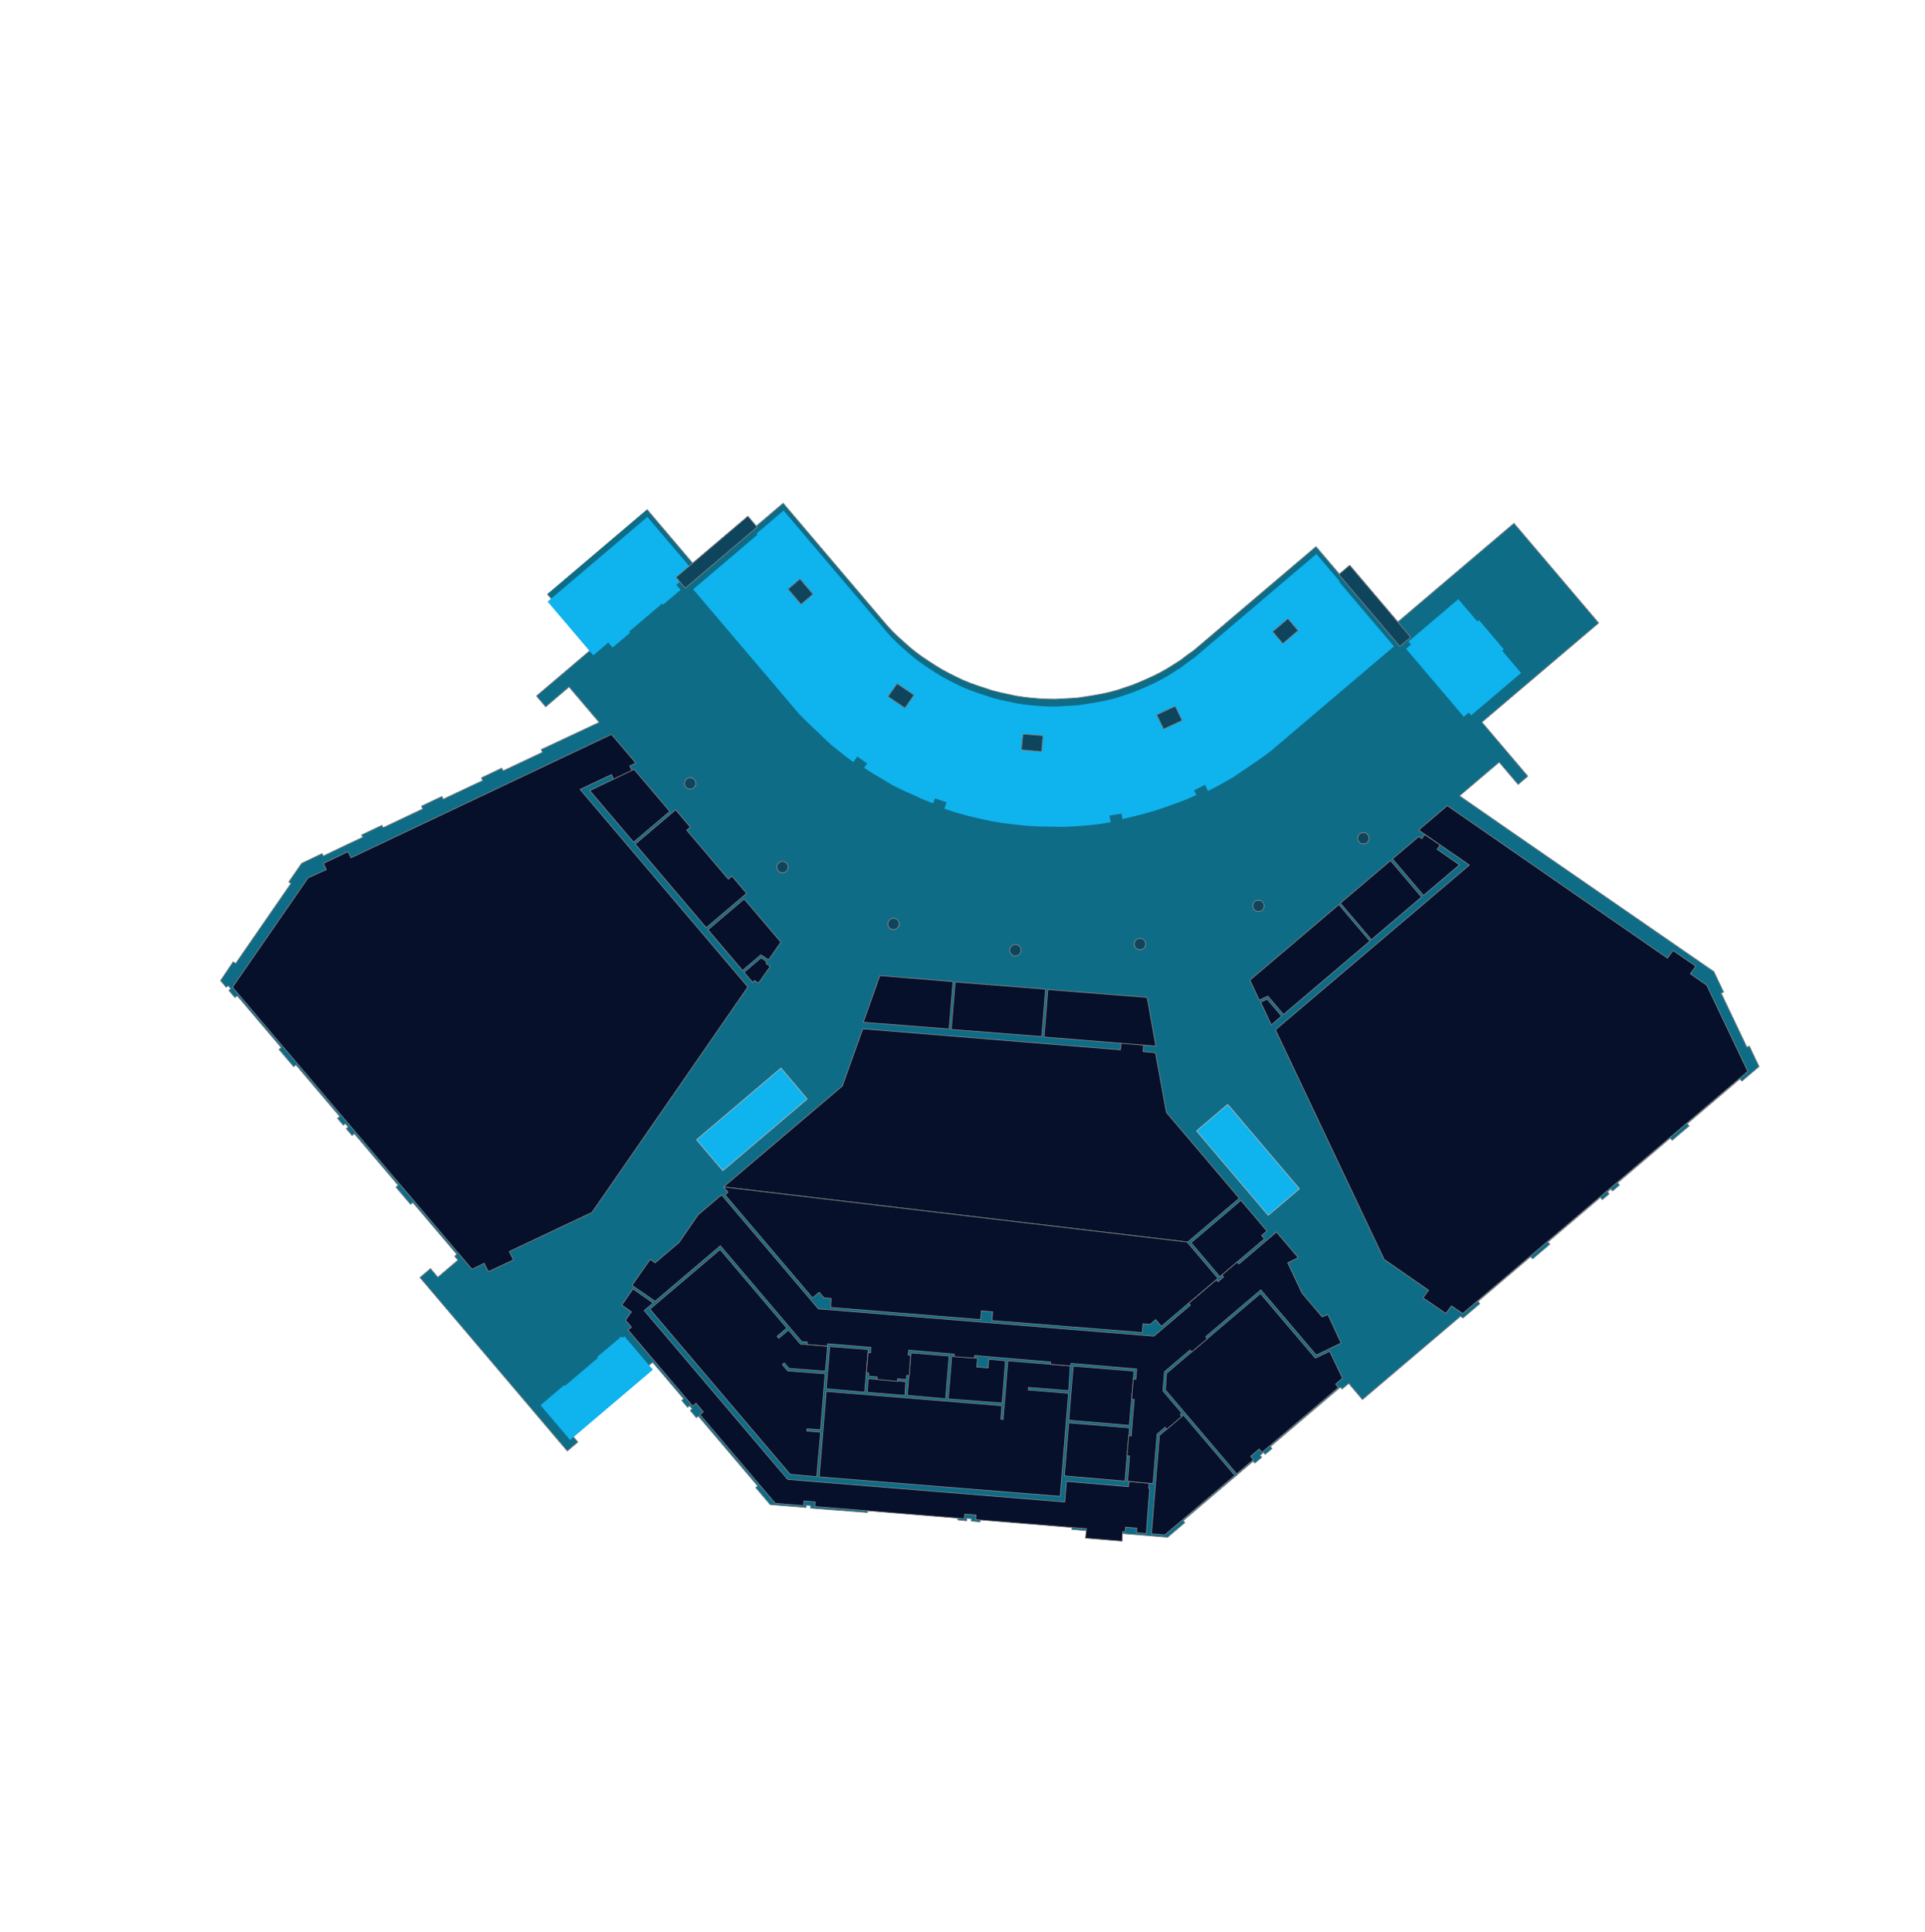 <svg version="1.1" viewBox="0 0 1685 1691" xml:space="preserve" xmlns="http://www.w3.org/2000/svg"><defs><clipPath id="clipPath18"><path d="m14.16 802.1v-785.4h1162v785.4z" style="clip-rule:evenodd"/></clipPath><clipPath id="clipPath30"><path d="m14.16 802.1v-785.4h1162v785.4z" style="clip-rule:evenodd"/></clipPath><clipPath id="clipPath170"><path d="m14.16 802.1v-785.4h1162v785.4z" style="clip-rule:evenodd"/></clipPath><clipPath id="clipPath186"><path d="m14.16 802.1v-785.4h1162v785.4z" style="clip-rule:evenodd"/></clipPath><filter id="filter2380" style="color-interpolation-filters:sRGB"><feFlood flood-color="rgb(0,0,0)" flood-opacity=".498" result="flood"/><feComposite in="flood" in2="SourceGraphic" operator="in" result="composite1"/><feGaussianBlur in="composite1" result="blur" stdDeviation="4"/><feOffset dx="-3" dy="-3.9" result="offset"/><feComposite in="SourceGraphic" in2="offset" result="composite2"/></filter><filter id="filter2404" style="color-interpolation-filters:sRGB"><feFlood flood-color="rgb(0,0,0)" flood-opacity=".498" result="flood"/><feComposite in="flood" in2="SourceGraphic" operator="in" result="composite1"/><feGaussianBlur in="composite1" result="blur" stdDeviation="4"/><feOffset dx="-3" dy="-3.9" result="offset"/><feComposite in="SourceGraphic" in2="offset" result="composite2"/></filter></defs><g transform="matrix(1.016 -.863 -.863 -1.016 623.8 1800)"><g clip-path="url(#clipPath18)"><path d="m211 747.6 14.4 4.08 0.48-1.92 61.69 16.56-0.48 1.68 14.4 3.84 14.4-3.84-0.48-1.68 17.28-4.561 10.56-2.88 0.24 1.68 14.4-3.84-0.48-1.68 27.84-7.441 0.48 1.92 14.4-3.84-0.48-1.92 27.6-7.441 0.48 1.92 14.4-3.84-0.48-1.92 27.6-7.441 0.48 1.92 40.56-11.04v30.48h-20.16v9.361h48.72v54.73h85.93v-54.73h47.52v-8.401h23.28v-105.4l0.24-5.281 0.48-5.041 0.72-5.281 0.72-5.041 0.96-5.041 1.2-5.041 1.44-5.041 1.44-4.801 1.68-5.041 1.92-4.801 1.92-4.561 2.16-4.801 2.4-4.561 2.64-4.561 5.281-8.641 3.12-4.32 6.241-8.161 3.36-3.84 3.6-3.84 3.6-3.6 3.84-3.6 3.84-3.36 8.161-6.241 4.32-3.12 8.641-5.281 4.56-2.64 4.56-2.4 4.56-2.16 9.601-3.84 5.041-1.68 4.8-1.44 5.04-1.44 5.041-1.2 5.041-0.96 5.04-0.72 5.281-0.72 5.04-0.24 5.281-0.48h105.4v-23.76h8.881v-48.73h100.1v-85.93h-100.6v-46.57h-8.401v19.2h-34.08l10.8-40.56 41.76-155.5-3.84-14.4-1.68 0.48-10.08-37.92 1.68-0.48-3.84-14.4h-14.88v1.92h-45.36v-1.92h-14.64v1.92h-45.36v-1.92h-6.001v1.68h-2.88v-1.68h-6.001v1.92h-45.12v-1.92h-14.88v1.92h-45.36v-1.92h-14.64l-0.48 1.92h-84.49v13.92h-5.761v1.68h-60.25v-1.68h-6.001v1.68h-2.88v-1.68h-6.001v1.68h-60.25v-1.68h-14.88l-44.64 44.65 1.2 1.2-2.4 2.4-10.08 10.32-30 30-1.44-1.2-4.08 4.321 1.2 0.96-2.16 2.16-1.2-1.2-4.08 4.32 1.2 1.2-42 42-1.2-1.2-26.64 26.4 1.2 1.2-2.16 2.16-0.96-1.2-16.8 16.8v14.64h1.68v60.25h-1.68v6.241h1.68v2.64h-1.68v6.001h1.68v31.44h-71.29v-8.161h-9.121v149.5h9.121v-7.441h17.28v3.36h1.92v44.65h-1.92v14.88h1.92v44.41h-1.92v6.001h1.68v2.88h-1.68v6.001h1.92v44.41h-1.92v14.88h1.92v44.65h-1.92v6.241h1.68v2.64h-1.68z" style="fill-rule:evenodd;fill:#0f6c87"/><path d="m211 747.6 14.4 4.08 0.48-1.92 61.69 16.56-0.48 1.68 14.4 3.84 14.4-3.84-0.48-1.68 17.28-4.561 10.56-2.88 0.24 1.68 14.4-3.84-0.48-1.68 27.84-7.441 0.48 1.92 14.4-3.84-0.48-1.92 27.6-7.441 0.48 1.92 14.4-3.84-0.48-1.92 27.6-7.441 0.48 1.92 40.56-11.04v30.48h-20.16v9.361h48.72v54.73h85.93v-54.73h47.52v-8.401h23.28v-105.4l0.24-5.281 0.48-5.041 0.72-5.281 0.72-5.041 0.96-5.041 1.2-5.041 1.44-5.041 1.44-4.801 1.68-5.041 1.92-4.801 1.92-4.561 2.16-4.801 2.4-4.561 2.64-4.561 5.281-8.641 3.12-4.32 6.241-8.161 3.36-3.84 3.6-3.84 3.6-3.6 3.84-3.6 3.84-3.36 8.161-6.241 4.32-3.12 8.641-5.281 4.56-2.64 4.56-2.4 4.56-2.16 9.601-3.84 5.041-1.68 4.8-1.44 5.04-1.44 5.041-1.2 5.041-0.96 5.04-0.72 5.281-0.72 5.04-0.24 5.281-0.48h105.4v-23.76h8.881v-48.73h100.1v-85.93h-100.6v-46.57h-8.401v19.2h-34.08l10.8-40.56 41.76-155.5-3.84-14.4-1.68 0.48-10.08-37.92 1.68-0.48-3.84-14.4h-14.88v1.92h-45.36v-1.92h-14.64v1.92h-45.36v-1.92h-6.001v1.68h-2.88v-1.68h-6.001v1.92h-45.12v-1.92h-14.88v1.92h-45.36v-1.92h-14.64l-0.48 1.92h-84.49v13.92h-5.761v1.68h-60.25v-1.68h-6.001v1.68h-2.88v-1.68h-6.001v1.68h-60.25v-1.68h-14.88l-44.64 44.65 1.2 1.2-2.4 2.4-10.08 10.32-30 30-1.44-1.2-4.08 4.321 1.2 0.96-2.16 2.16-1.2-1.2-4.08 4.32 1.2 1.2-42 42-1.2-1.2-26.64 26.4 1.2 1.2-2.16 2.16-0.96-1.2-16.8 16.8v14.64h1.68v60.25h-1.68v6.241h1.68v2.64h-1.68v6.001h1.68v31.44h-71.29v-8.161h-9.121v149.5h9.121v-7.441h17.28v3.36h1.92v44.65h-1.92v14.88h1.92v44.41h-1.92v6.001h1.68v2.88h-1.68v6.001h1.92v44.41h-1.92v14.88h1.92v44.65h-1.92v6.241h1.68v2.64h-1.68v5.761" style="fill:none;stroke-linecap:round;stroke-linejoin:round;stroke-miterlimit:10;stroke-width:.48;stroke:#828282"/></g></g><g transform="matrix(1.016 -.863 -.863 -1.016 623.8 1800)" style="fill:#0fb3ed;filter:url(#filter2380)"><g clip-path="url(#clipPath30)" style="fill:#0fb3ed"><path d="m616.9 746.4h55.45v0.96h23.28v-105.4l0.24-5.281 0.48-5.041 0.72-5.281 0.72-5.041 0.96-5.041 1.2-5.041 1.44-5.041 1.44-4.801 1.68-5.041 1.92-4.801 1.92-4.561 2.16-4.801 2.4-4.561 2.64-4.561 5.281-8.641 3.12-4.32 6.241-8.161 3.36-3.84 3.6-3.84 3.6-3.6 3.84-3.6 3.84-3.36 8.161-6.241 4.32-3.12 8.641-5.281 4.56-2.64 4.56-2.4 4.56-2.16 9.601-3.84 5.041-1.68 4.8-1.44 5.04-1.44 5.041-1.2 5.041-0.96 5.04-0.72 5.281-0.72 5.04-0.24 5.281-0.48h105.4v-23.76h-0.48v-55.45h-106.8l-6.961 0.48-22.56 2.4-6.241 1.2-6.001 1.2-6.001 1.44 1.2 4.32-7.921 1.92-0.72-3.36-7.201 2.16-6.721 2.4-6.961 2.64-6.721 2.64-6.721 3.12-6.481 3.12-6.481 3.36 1.92 3.12-6.961 4.08-2.16-3.84-6.721 4.08-6.721 4.561-6.241 4.561-6.241 4.801-12 10.56-5.761 5.521-5.281 5.521-5.521 6.001-5.041 6.001-4.8 6.241-4.56 6.241-4.56 6.721-4.08 6.721 3.84 2.16-4.08 6.961-3.12-1.68-3.36 6.241-3.12 6.721-3.12 6.481-2.88 6.721-4.8 13.92-2.16 6.961 3.36 0.96-1.92 7.681-4.32-1.2-1.44 6.001-1.2 6.241-1.2 6.001-2.4 22.56-0.48 6.961v6.961z" style="fill-rule:evenodd;fill:#0fb3ed"/><path d="m551.8 751.5v4.32h-12.96v54.73h85.93v-54.73h-14.4v-4.32h-15.12v0.96h-28.32v-0.96z" style="fill-rule:evenodd;fill:#0fb3ed"/><path d="m193.7 403h20.4v-0.72h28.32v0.72h20.88v-1.2h1.68v-28.8h-71.29z" style="fill-rule:evenodd;fill:#0fb3ed"/><path d="m952.7 416.2h42.96v-19.2h1.44v-25.2h-1.44v-19.2h-42.96v2.4h-4.32v58.57h4.32z" style="fill-rule:evenodd;fill:#0fb3ed"/></g></g><g id="Rooms" transform="matrix(1.016 -.863 -.863 -1.016 623.8 1800)" style="fill:#06102a;filter:url(#filter2404)"><path d="m588.3 178.5v29.28h42.96v-26.4h-4.56v-2.88z" style="fill-rule:evenodd;fill:#06102a"/><path d="m588.3 178.5v29.28h42.96v-26.4h-4.56v-2.88h-38.4" style="fill:#06102a;stroke-linecap:round;stroke-linejoin:round;stroke-miterlimit:10;stroke-width:.48;stroke:#828282"/><path d="m511.3 124.8v-52.09h-60.25l-6.241 6.241 45.84 45.85z" style="fill-rule:evenodd;fill:#06102a"/><path d="m511.3 124.8v-52.09h-60.25l-6.241 6.241 45.84 45.85h20.64" style="fill:#06102a;stroke-linecap:round;stroke-linejoin:round;stroke-miterlimit:10;stroke-width:.48;stroke:#828282"/><path d="m512.9 72.68v72.25l7.681 7.921h80.89v-55.69l10.08-2.64-5.041-18.96h-6.001v-2.88h-65.77v2.88h-7.441v-2.88z" style="fill-rule:evenodd;fill:#06102a"/><path d="m512.9 72.68v72.25l7.681 7.921h80.89v-55.69l10.08-2.64-5.041-18.96h-6.001v-2.88h-65.77v2.88h-7.441v-2.88h-14.4" style="fill:#06102a;stroke-linecap:round;stroke-linejoin:round;stroke-miterlimit:10;stroke-width:.48;stroke:#828282"/><path d="m400.4 232.8 19.92 19.92 12-12-4.08-4.08 5.281-5.281 4.08 4.08 7.681-7.921-19.68-19.68z" style="fill-rule:evenodd;fill:#06102a"/><path d="m400.4 232.8 19.92 19.92 12-12-4.08-4.08 5.281-5.281 4.08 4.08 7.681-7.921-19.68-19.68-25.2 24.96" style="fill:#06102a;stroke-linecap:round;stroke-linejoin:round;stroke-miterlimit:10;stroke-width:.48;stroke:#828282"/><path d="m381.4 252 19.92 19.68 17.76-17.76-19.92-19.92z" style="fill-rule:evenodd;fill:#06102a"/><path d="m381.4 252 19.92 19.68 17.76-17.76-19.92-19.92-17.76 18" style="fill:#06102a;stroke-linecap:round;stroke-linejoin:round;stroke-miterlimit:10;stroke-width:.48;stroke:#828282"/><path d="m362.7 270.5 6.241 6.481 17.52-17.52-6.241-6.481z" style="fill-rule:evenodd;fill:#06102a"/><path d="m362.7 270.5 6.241 6.481 17.52-17.52-6.241-6.481-17.52 17.52" style="fill:#06102a;stroke-linecap:round;stroke-linejoin:round;stroke-miterlimit:10;stroke-width:.48;stroke:#828282"/><path d="m451.7 170.9 25.2 25.2 28.32-28.32-25.44-25.2z" style="fill-rule:evenodd;fill:#06102a"/><path d="m451.7 170.9 25.2 25.2 28.32-28.32-25.44-25.2-28.08 28.32" style="fill:#06102a;stroke-linecap:round;stroke-linejoin:round;stroke-miterlimit:10;stroke-width:.48;stroke:#828282"/><path d="m425.8 144.9 24.72 24.72 28.32-28.32-24.96-24.72z" style="fill-rule:evenodd;fill:#06102a"/><path d="m425.8 144.9 24.72 24.72 28.32-28.32-24.96-24.72-28.08 28.32" style="fill:#06102a;stroke-linecap:round;stroke-linejoin:round;stroke-miterlimit:10;stroke-width:.48;stroke:#828282"/><path d="m302.7 248.6 39.84 39.84 81.85-81.85-6.241-6.241 0.96-1.2 27.36 27.36 29.04-29.04-11.28-11.76-18.72 18.72-1.2-1.2 18.72-18.72-48-48.01z" style="fill-rule:evenodd;fill:#06102a"/><path d="m302.7 248.6 39.84 39.84 81.85-81.85-6.241-6.241 0.96-1.2 27.36 27.36 29.04-29.04-11.28-11.76-18.72 18.72-1.2-1.2 18.72-18.72-48-48.01-112.3 112.1" style="fill:#06102a;stroke-linecap:round;stroke-linejoin:round;stroke-miterlimit:10;stroke-width:.48;stroke:#828282"/><path d="m343.7 289.7 19.68 19.68 18-17.76-19.92-19.92z" style="fill-rule:evenodd;fill:#06102a"/><path d="m343.7 289.7 19.68 19.68 18-17.76-19.92-19.92-17.76 18" style="fill:#06102a;stroke-linecap:round;stroke-linejoin:round;stroke-miterlimit:10;stroke-width:.48;stroke:#828282"/><path d="m301.5 249.8-12.24 12.48v142.3h60.49v-67.69h-8.401v-1.68h8.401v-12.24l3.12-2.88 9.601-9.601-11.76-11.52-17.04 16.8v4.801h-1.68v-5.521l17.52-17.28-26.16-26.16-6.241 6.241-1.2-0.96 6.481-6.481z" style="fill-rule:evenodd;fill:#06102a"/><path d="m301.5 249.8-12.24 12.48v142.3h60.49v-67.69h-8.401v-1.68h8.401v-12.24l3.12-2.88 9.601-9.601-11.76-11.52-17.04 16.8v4.801h-1.68v-5.521l17.52-17.28-26.16-26.16-6.241 6.241-1.2-0.96 6.481-6.481-20.88-20.64" style="fill:#06102a;stroke-linecap:round;stroke-linejoin:round;stroke-miterlimit:10;stroke-width:.48;stroke:#828282"/><path d="m479.6 533.1h14.64l1.2-4.561-1.2-0.48 0.96-3.12-12.96-3.36-0.96 3.12-1.68-0.48z" style="fill-rule:evenodd;fill:#06102a"/><path d="m479.6 533.1h14.64l1.2-4.561-1.2-0.48 0.96-3.12-12.96-3.36-0.96 3.12-1.68-0.48v8.881" style="fill:#06102a;stroke-linecap:round;stroke-linejoin:round;stroke-miterlimit:10;stroke-width:.48;stroke:#828282"/><path d="m269.5 403.4h2.88v6.001l6.481 1.68-1.92 7.441 12.48 3.36 4.08-15.6h-7.681v-145.5l129.1-129.1 9.601 9.601 28.8-29.04 2.4 2.4 9.361-9.361-2.4-2.4 0.48-0.48-20.88-21.12-4.56 4.561 2.16 2.16-5.281 5.281-2.16-2.16-1.2 1.2-4.32-4.561-17.04 17.04 4.56 4.32-51.61 51.61 2.16 2.16-5.281 5.281-2.16-2.16-69.61 69.61 2.16 2.16-5.281 5.281-2.16-2.16-13.2 13.2v76.33h2.88v7.441h-2.88z" style="fill-rule:evenodd;fill:#06102a"/><path d="m269.5 403.4h2.88v6.001l6.481 1.68-1.92 7.441 12.48 3.36 4.08-15.6h-7.681v-145.5l129.1-129.1 9.601 9.601 28.8-29.04 2.4 2.4 9.361-9.361-2.4-2.4 0.48-0.48-20.88-21.12-4.56 4.561 2.16 2.16-5.281 5.281-2.16-2.16-1.2 1.2-4.32-4.561-17.04 17.04 4.56 4.32-51.61 51.61 2.16 2.16-5.281 5.281-2.16-2.16-69.61 69.61 2.16 2.16-5.281 5.281-2.16-2.16-13.2 13.2v76.33h2.88v7.441h-2.88v65.53" style="fill:#06102a;stroke-linecap:round;stroke-linejoin:round;stroke-miterlimit:10;stroke-width:.48;stroke:#828282"/><path d="m351.4 406.3h-56.17l-4.8 17.76 20.16 5.281 0.96-3.84h20.64l21.36 5.761h20.16v-98.17l156.3-156.3h31.44v1.68h23.76v-1.68h4.8v1.68h13.2v-1.68h32.4v-20.88l-0.24-1.2-7.201 1.92-5.761-21.36v-20.4l3.84-1.2-5.521-19.92-17.52 4.561v56.17h-47.52v-1.68h-13.44v1.68h-22.08l-8.881-8.881v-19.2h-1.44v-1.68h-12.96v1.68h-6.961l-23.04-23.04-11.76 12 11.76 11.76-1.2 1.2 9.361 9.361 1.2-1.2 17.04 17.04-1.2 1.2 9.361 9.361 1.2-1.2 4.8 4.801-30.48 30.72-1.2-1.2-9.361 9.361 0.96 1.2-35.28 35.52-1.2-1.2-9.601 9.361 1.2 1.2-21.12 21.36-2.4-2.16 1.2-1.2-9.361-9.601-1.2 1.2-1.92-1.92-4.08 4.08-1.2-1.2-9.361 9.601 1.2 1.2-4.08 4.08 1.44 1.44-0.96 1.2 9.361 9.361 1.2-1.2 2.4 2.64-20.16 20.16-0.96-1.2-9.601 9.601 1.2 1.2-2.64 2.4z" style="fill-rule:evenodd;fill:#06102a"/><path d="m351.4 406.3h-56.17l-4.8 17.76 20.16 5.281 0.96-3.84h20.64l21.36 5.761h20.16v-98.17l156.3-156.3h31.44v1.68h23.76v-1.68h4.8v1.68h13.2v-1.68h32.4v-20.88l-0.24-1.2-7.201 1.92-5.761-21.36v-20.4l3.84-1.2-5.521-19.92-17.52 4.561v56.17h-47.52v-1.68h-13.44v1.68h-22.08l-8.881-8.881v-19.2h-1.44v-1.68h-12.96v1.68h-6.961l-23.04-23.04-11.76 12 11.76 11.76-1.2 1.2 9.361 9.361 1.2-1.2 17.04 17.04-1.2 1.2 9.361 9.361 1.2-1.2 4.8 4.801-30.48 30.72-1.2-1.2-9.361 9.361 0.96 1.2-35.28 35.52-1.2-1.2-9.601 9.361 1.2 1.2-21.12 21.36-2.4-2.16 1.2-1.2-9.361-9.601-1.2 1.2-1.92-1.92-4.08 4.08-1.2-1.2-9.361 9.601 1.2 1.2-4.08 4.08 1.44 1.44-0.96 1.2 9.361 9.361 1.2-1.2 2.4 2.64-20.16 20.16-0.96-1.2-9.601 9.601 1.2 1.2-2.64 2.4v82.57" style="fill:#06102a;stroke-linecap:round;stroke-linejoin:round;stroke-miterlimit:10;stroke-width:.48;stroke:#828282"/><path d="m217.2 500.2v242.9l84.25 22.56 12.72-3.6 1.2 4.32 17.28-4.561-1.2-4.32 182.9-48.97v-24.72l-4.32 1.2-0.72-3.36-12.96 3.6 0.96 3.12-22.08 6.001v-170.2l-173.8-46.57-58.09 15.6-1.44-6.001-17.52 4.801 1.44 6.001z" style="fill-rule:evenodd;fill:#06102a"/><path d="m217.2 500.2v242.9l84.25 22.56 12.72-3.6 1.2 4.32 17.28-4.561-1.2-4.32 182.9-48.97v-24.72l-4.32 1.2-0.72-3.36-12.96 3.6 0.96 3.12-22.08 6.001v-170.2l-173.8-46.57-58.09 15.6-1.44-6.001-17.52 4.801 1.44 6.001-8.641 2.16" style="fill:#06102a;stroke-linecap:round;stroke-linejoin:round;stroke-miterlimit:10;stroke-width:.48;stroke:#828282"/><path d="m559 416.4 22.08 22.08 42.24-42-22.08-22.08z" style="fill-rule:evenodd;fill:#06102a"/><path d="m559 416.4 22.08 22.08 42.24-42-22.08-22.08-42.24 42" style="fill:#06102a;stroke-linecap:round;stroke-linejoin:round;stroke-miterlimit:10;stroke-width:.48;stroke:#828282"/><path d="m518 457.4 28.08 16.32 34.08-34.08-22.08-22.08z" style="fill-rule:evenodd;fill:#06102a"/><path d="m518 457.4 28.08 16.32 34.08-34.08-22.08-22.08-40.08 39.84" style="fill:#06102a;stroke-linecap:round;stroke-linejoin:round;stroke-miterlimit:10;stroke-width:.48;stroke:#828282"/><path d="m586.9 209.5-208.8 224.9h102.3l34.56 19.92 120-120 3.36 3.12 10.32-10.56-3.12-3.12 5.761-5.761-19.92-34.56v-73.93z" style="fill-rule:evenodd;fill:#06102a"/><path d="m586.9 209.5-208.8 224.9h102.3l34.56 19.92 120-120 3.36 3.12 10.32-10.56-3.12-3.12 5.761-5.761-19.92-34.56v-73.93h-44.4" style="fill:#06102a;stroke-linecap:round;stroke-linejoin:round;stroke-miterlimit:10;stroke-width:.48;stroke:#828282"/><path d="m602.2 373.2 22.08 22.08 46.32-46.09-16.32-28.08z" style="fill-rule:evenodd;fill:#06102a"/><path d="m602.2 373.2 22.08 22.08 46.32-46.09-16.32-28.08-52.09 52.09" style="fill:#06102a;stroke-linecap:round;stroke-linejoin:round;stroke-miterlimit:10;stroke-width:.48;stroke:#828282"/><path d="m725.4 298.5 4.56-1.2v-14.64h-8.881z" style="fill-rule:evenodd;fill:#06102a"/><path d="m725.4 298.5 4.56-1.2v-14.64h-8.881l4.32 15.84" style="fill:#06102a;stroke-linecap:round;stroke-linejoin:round;stroke-miterlimit:10;stroke-width:.48;stroke:#828282"/><path d="m725.6 300.2 3.84 13.92h76.57v-31.44h-74.41v15.84z" style="fill-rule:evenodd;fill:#06102a"/><path d="m725.6 300.2 3.84 13.92h76.57v-31.44h-74.41v15.84l-6.001 1.68" style="fill:#06102a;stroke-linecap:round;stroke-linejoin:round;stroke-miterlimit:10;stroke-width:.48;stroke:#828282"/><path d="m807.4 314.2h43.2v-31.44h-43.2z" style="fill-rule:evenodd;fill:#06102a"/><path d="m807.4 314.2h43.2v-31.44h-43.2v31.44" style="fill:#06102a;stroke-linecap:round;stroke-linejoin:round;stroke-miterlimit:10;stroke-width:.48;stroke:#828282"/><path d="m852.3 314.2h22.56l0.72-2.4 3.12 0.96 3.36-11.76-3.36-0.96 4.56-17.28h-30.96z" style="fill-rule:evenodd;fill:#06102a"/><path d="m852.3 314.2h22.56l0.72-2.4 3.12 0.96 3.36-11.76-3.36-0.96 4.56-17.28h-30.96v31.44" style="fill:#06102a;stroke-linecap:round;stroke-linejoin:round;stroke-miterlimit:10;stroke-width:.48;stroke:#828282"/><path d="m939.7 56.84h-245.5l-2.4 8.641-6.001-1.44-4.8 17.52 6.001 1.44-9.121 34.32 43.2 161.1h167.1l-10.56 39.12h24.72l45.36-169.9 6.001 1.44 4.8-17.52-6.001-1.44 3.36-12.72z" style="fill-rule:evenodd;fill:#06102a"/><path d="m939.7 56.84h-245.5l-2.4 8.641-6.001-1.44-4.8 17.52 6.001 1.44-9.121 34.32 43.2 161.1h167.1l-10.56 39.12h24.72l45.36-169.9 6.001 1.44 4.8-17.52-6.001-1.44 3.36-12.72-16.08-60.49" style="fill:#06102a;stroke-linecap:round;stroke-linejoin:round;stroke-miterlimit:10;stroke-width:.48;stroke:#828282"/><path d="m479.6 689.6 31.2-8.161v-36.24h-31.2z" style="fill-rule:evenodd;fill:#06102a"/><path d="m479.6 689.6 31.2-8.161v-36.24h-31.2v44.41" style="fill:#06102a;stroke-linecap:round;stroke-linejoin:round;stroke-miterlimit:10;stroke-width:.48;stroke:#828282"/><path d="m479.6 534.7v35.04h31.2v-37.2l-13.68-3.6-1.68 5.761z" style="fill-rule:evenodd;fill:#06102a"/><path d="m479.6 534.7v35.04h31.2v-37.2l-13.68-3.6-1.68 5.761h-15.84" style="fill:#06102a;stroke-linecap:round;stroke-linejoin:round;stroke-miterlimit:10;stroke-width:.48;stroke:#828282"/><path d="m514.4 643.5v-14.88h-3.12v-42.24h3.12v-14.88h-34.8v72.01z" style="fill-rule:evenodd;fill:#06102a"/><path d="m514.4 643.5v-14.88h-3.12v-42.24h3.12v-14.88h-34.8v72.01h34.8" style="fill:#06102a;stroke-linecap:round;stroke-linejoin:round;stroke-miterlimit:10;stroke-width:.48;stroke:#828282"/><path d="m586.9 209.5h-0.24v-30.96h-48.72v5.761h-4.8l-3.36 3.36-4.08-4.08-70.09 69.85 4.08 4.08-5.281 5.281-4.08-4.08-69.85 69.85 4.08 4.32-3.36 3.36v4.801h-5.761v88.81h2.64v4.561z" style="fill-rule:evenodd;fill:#06102a"/><path d="m586.9 209.5h-0.24v-30.96h-48.72v5.761h-4.8l-3.36 3.36-4.08-4.08-70.09 69.85 4.08 4.08-5.281 5.281-4.08-4.08-69.85 69.85 4.08 4.32-3.36 3.36v4.801h-5.761v88.81h2.64v4.561l208.8-224.9" style="fill:#06102a;stroke-linecap:round;stroke-linejoin:round;stroke-miterlimit:10;stroke-width:.48;stroke:#828282"/></g><g transform="matrix(1.016 -.863 -.863 -1.016 623.8 1800)" style="fill:#0fb3ed"><g clip-path="url(#clipPath170)" style="fill:#0fb3ed"><path d="m635.6 257.5h26.88v-72.73h-26.88z" style="fill-rule:evenodd;fill:#0fb3ed"/><path d="m635.6 257.5h26.88v-72.73h-26.88v72.73" style="fill:#0fb3ed;stroke-linecap:round;stroke-linejoin:round;stroke-miterlimit:10;stroke-width:.48;stroke:#b2b2b2"/><path d="m381.6 465.6h72.73v-26.64h-72.73z" style="fill-rule:evenodd;fill:#0fb3ed"/><path d="m381.6 465.6h72.73v-26.64h-72.73v26.64" style="fill:#0fb3ed;stroke-linecap:round;stroke-linejoin:round;stroke-miterlimit:10;stroke-width:.48;stroke:#b2b2b2"/></g></g><g transform="matrix(1.016 -.863 -.863 -1.016 623.8 1800)" style="fill:#0f445d"><g clip-path="url(#clipPath186)" style="fill:#0f445d"><path d="m847.3 333.1v-0.24l-0.24-0.24v-0.96h-0.24v-0.24l-0.24-0.24v-0.24l-0.24-0.24v-0.24h-0.24l-0.48-0.48h-0.24v-0.24h-0.48v-0.24h-0.72l-0.24-0.24h-0.96l-0.24 0.24h-0.72v0.24h-0.48v0.24h-0.24v0.24h-0.24l-0.48 0.48v0.24h-0.24v0.24l-0.24 0.24v0.24l-0.24 0.24v2.4h0.24v0.48l0.48 0.48v0.24h0.24v0.24h0.24v0.24h0.24v0.24h0.48v0.24h0.48l0.24 0.24h1.92l0.24-0.24h0.48v-0.24h0.48v-0.24h0.24v-0.24h0.24l0.24-0.24v-0.24h0.24v-0.24l0.24-0.24v-0.24l0.24-0.24v-0.96h0.24z" style="fill-rule:evenodd;fill:#0f445d"/><path d="m847.3 333.1v-0.24l-0.24-0.24v-0.96h-0.24v-0.24l-0.24-0.24v-0.24l-0.24-0.24v-0.24h-0.24l-0.48-0.48h-0.24v-0.24h-0.48v-0.24h-0.72l-0.24-0.24h-0.96l-0.24 0.24h-0.72v0.24h-0.48v0.24h-0.24v0.24h-0.24l-0.48 0.48v0.24h-0.24v0.24l-0.24 0.24v0.24l-0.24 0.24v2.4h0.24v0.48l0.48 0.48v0.24h0.24v0.24h0.24v0.24h0.24v0.24h0.48v0.24h0.48l0.24 0.24h1.92l0.24-0.24h0.48v-0.24h0.48v-0.24h0.24v-0.24h0.24l0.24-0.24v-0.24h0.24v-0.24l0.24-0.24v-0.24l0.24-0.24v-0.96h0.24v-0.24" style="fill:#0f445d;stroke-linecap:round;stroke-linejoin:round;stroke-miterlimit:10;stroke-width:.48;stroke:#828282"/><path d="m765.9 343.7v-0.96l-0.24-0.24v-0.48h-0.24v-0.24l-0.24-0.24v-0.24h-0.24v-0.24h-0.24v-0.24h-0.24v-0.24h-0.48v-0.24h-0.48l-0.24-0.24h-1.92l-0.24 0.24h-0.48v0.24h-0.48v0.24h-0.24v0.24h-0.24v0.24h-0.24v0.24h-0.24v0.48h-0.24v0.24l-0.24 0.24v0.96h-0.24v0.48l0.24 0.24v0.96h0.24v0.48h0.24v0.24l0.24 0.24v0.24h0.24l0.48 0.48h0.24v0.24h0.48v0.24h0.72v0.24h1.44v-0.24h0.72v-0.24h0.48v-0.24h0.24v-0.24h0.24l0.48-0.48v-0.24h0.24v-0.24h0.24v-0.48l0.24-0.24v-0.96z" style="fill-rule:evenodd;fill:#0f445d"/><path d="m765.9 343.7v-0.96l-0.24-0.24v-0.48h-0.24v-0.24l-0.24-0.24v-0.24h-0.24v-0.24h-0.24v-0.24h-0.24v-0.24h-0.48v-0.24h-0.48l-0.24-0.24h-1.92l-0.24 0.24h-0.48v0.24h-0.48v0.24h-0.24v0.24h-0.24v0.24h-0.24v0.24h-0.24v0.48h-0.24v0.24l-0.24 0.24v0.96h-0.24v0.48l0.24 0.24v0.96h0.24v0.48h0.24v0.24l0.24 0.24v0.24h0.24l0.48 0.48h0.24v0.24h0.48v0.24h0.72v0.24h1.44v-0.24h0.72v-0.24h0.48v-0.24h0.24v-0.24h0.24l0.48-0.48v-0.24h0.24v-0.24h0.24v-0.48l0.24-0.24v-1.2" style="fill:#0f445d;stroke-linecap:round;stroke-linejoin:round;stroke-miterlimit:10;stroke-width:.48;stroke:#828282"/><path d="m682.9 375.1v0.24l0.24 0.24v0.96h0.24v0.48h0.24v0.24h0.24v0.24l0.48 0.48h0.24v0.24h0.48v0.24h0.48v0.24h2.4v-0.24h0.48v-0.24h0.48v-0.24h0.24v-0.24h0.24v-0.24h0.24v-0.24l0.48-0.48v-0.48h0.24v-2.4h-0.24v-0.48l-0.24-0.24v-0.24h-0.24v-0.24l-0.48-0.48h-0.24v-0.24h-0.24v-0.24h-0.48v-0.24h-0.72l-0.24-0.24h-0.96l-0.24 0.24h-0.72v0.24h-0.48v0.24h-0.24l-0.24 0.24h-0.24v0.24h-0.24v0.24l-0.24 0.24v0.24h-0.24v0.48h-0.24v0.96h-0.24v0.24z" style="fill-rule:evenodd;fill:#0f445d"/><path d="m682.9 375.1v0.24l0.24 0.24v0.96h0.24v0.48h0.24v0.24h0.24v0.24l0.48 0.48h0.24v0.24h0.48v0.24h0.48v0.24h2.4v-0.24h0.48v-0.24h0.48v-0.24h0.24v-0.24h0.24v-0.24h0.24v-0.24l0.48-0.48v-0.48h0.24v-2.4h-0.24v-0.48l-0.24-0.24v-0.24h-0.24v-0.24l-0.48-0.48h-0.24v-0.24h-0.24v-0.24h-0.48v-0.24h-0.72l-0.24-0.24h-0.96l-0.24 0.24h-0.72v0.24h-0.48v0.24h-0.24l-0.24 0.24h-0.24v0.24h-0.24v0.24l-0.24 0.24v0.24h-0.24v0.48h-0.24v0.96h-0.24v0.48" style="fill:#0f445d;stroke-linecap:round;stroke-linejoin:round;stroke-miterlimit:10;stroke-width:.48;stroke:#828282"/><path d="m625.5 424.8v-0.48l-0.24-0.24v-0.48l-0.24-0.24v-0.24l-0.24-0.24v-0.24h-0.24v-0.24h-0.24v-0.24h-0.24v-0.24h-0.24l-0.24-0.24h-0.24v-0.24h-0.48l-0.24-0.24h-1.68l-0.24 0.24h-0.48l-0.24 0.24h-0.24v0.24h-0.24l-0.48 0.48h-0.24v0.24l-0.24 0.24v0.24l-0.24 0.24v0.48h-0.24v2.16h0.24v0.48l0.24 0.24v0.24l0.96 0.96h0.24v0.24h0.24l0.24 0.24h0.72v0.24h1.44l0.24-0.24h0.72v-0.24h0.24l0.24-0.24h0.24v-0.24h0.24v-0.24h0.24v-0.24h0.24v-0.24l0.24-0.24v-0.24l0.24-0.24v-0.48l0.24-0.24v-0.48z" style="fill-rule:evenodd;fill:#0f445d"/><path d="m625.5 424.8v-0.48l-0.24-0.24v-0.48l-0.24-0.24v-0.24l-0.24-0.24v-0.24h-0.24v-0.24h-0.24v-0.24h-0.24v-0.24h-0.24l-0.24-0.24h-0.24v-0.24h-0.48l-0.24-0.24h-1.68l-0.24 0.24h-0.48l-0.24 0.24h-0.24v0.24h-0.24l-0.48 0.48h-0.24v0.24l-0.24 0.24v0.24l-0.24 0.24v0.48h-0.24v2.16h0.24v0.48l0.24 0.24v0.24l0.96 0.96h0.24v0.24h0.24l0.24 0.24h0.72v0.24h1.44l0.24-0.24h0.72v-0.24h0.24l0.24-0.24h0.24v-0.24h0.24v-0.24h0.24v-0.24h0.24v-0.24l0.24-0.24v-0.24l0.24-0.24v-0.48l0.24-0.24v-0.72" style="fill:#0f445d;stroke-linecap:round;stroke-linejoin:round;stroke-miterlimit:10;stroke-width:.48;stroke:#828282"/><path d="m575.6 489.9v-0.96l-0.24-0.24v-0.48h-0.24v-0.24l-0.24-0.24v-0.24h-0.24v-0.24h-0.24v-0.24h-0.24v-0.24h-0.48v-0.24h-0.48v-0.24h-2.64v0.24h-0.48v0.24h-0.24l-0.24 0.24h-0.24v0.24l-0.24 0.24h-0.24v0.48h-0.24v0.48h-0.24v0.72h-0.24v1.44h0.24v0.72h0.24v0.48h0.24v0.48h0.24l0.24 0.24v0.24h0.24l0.24 0.24h0.24v0.24h0.48v0.24h2.64v-0.24h0.48v-0.24h0.48v-0.24h0.24v-0.24h0.24v-0.24h0.24v-0.24l0.24-0.24v-0.24h0.24v-0.48l0.24-0.24v-0.72z" style="fill-rule:evenodd;fill:#0f445d"/><path d="m575.6 489.9v-0.96l-0.24-0.24v-0.48h-0.24v-0.24l-0.24-0.24v-0.24h-0.24v-0.24h-0.24v-0.24h-0.24v-0.24h-0.48v-0.24h-0.48v-0.24h-2.64v0.24h-0.48v0.24h-0.24l-0.24 0.24h-0.24v0.24l-0.24 0.24h-0.24v0.48h-0.24v0.48h-0.24v0.72h-0.24v1.44h0.24v0.72h0.24v0.48h0.24v0.48h0.24l0.24 0.24v0.24h0.24l0.24 0.24h0.24v0.24h0.48v0.24h2.64v-0.24h0.48v-0.24h0.48v-0.24h0.24v-0.24h0.24v-0.24h0.24v-0.24l0.24-0.24v-0.24h0.24v-0.48l0.24-0.24v-0.96" style="fill:#0f445d;stroke-linecap:round;stroke-linejoin:round;stroke-miterlimit:10;stroke-width:.48;stroke:#828282"/><path d="m536.9 565.5v1.2h0.24v0.48l0.24 0.24v0.24h0.24v0.24h0.24v0.24l0.24 0.24h0.24v0.24h0.24l0.24 0.24h0.24l0.24 0.24h0.96v0.24h0.48l0.24-0.24h0.72l0.24-0.24h0.24l0.24-0.24h0.24l0.48-0.48 0.48-0.48v-0.24h0.24v-0.48l0.24-0.24v-0.72h0.24v-0.96h-0.24v-0.72l-0.24-0.24v-0.48h-0.24v-0.24h-0.24v-0.24l-0.24-0.24h-0.24v-0.24h-0.24v-0.24h-0.24l-0.24-0.24h-0.48v-0.24h-2.4v0.24h-0.48l-0.24 0.24h-0.24v0.24h-0.24v0.24h-0.24v0.24h-0.24v0.24h-0.24v0.24l-0.24 0.24v0.48h-0.24v0.96z" style="fill-rule:evenodd;fill:#0f445d"/><path d="m536.9 565.5v1.2h0.24v0.48l0.24 0.24v0.24h0.24v0.24h0.24v0.24l0.24 0.24h0.24v0.24h0.24l0.24 0.24h0.24l0.24 0.24h0.96v0.24h0.48l0.24-0.24h0.72l0.24-0.24h0.24l0.24-0.24h0.24l0.48-0.48 0.48-0.48v-0.24h0.24v-0.48l0.24-0.24v-0.72h0.24v-0.96h-0.24v-0.72l-0.24-0.24v-0.48h-0.24v-0.24h-0.24v-0.24l-0.24-0.24h-0.24v-0.24h-0.24v-0.24h-0.24l-0.24-0.24h-0.48v-0.24h-2.4v0.24h-0.48l-0.24 0.24h-0.24v0.24h-0.24v0.24h-0.24v0.24h-0.24v0.24h-0.24v0.24l-0.24 0.24v0.48h-0.24v1.2" style="fill:#0f445d;stroke-linecap:round;stroke-linejoin:round;stroke-miterlimit:10;stroke-width:.48;stroke:#828282"/><path d="m533.6 646.6v-0.96h-0.24v-0.72h-0.24v-0.24h-0.24v-0.24l-0.24-0.24v-0.24h-0.24v-0.24h-0.24l-0.24-0.24h-0.24l-0.24-0.24h-0.48v-0.24h-2.16v0.24h-0.48l-0.24 0.24h-0.24v0.24h-0.24l-0.24 0.24h-0.24v0.24l-0.24 0.24v0.24h-0.24v0.24l-0.24 0.24v0.48l-0.24 0.24v1.44l0.24 0.24v0.72h0.24v0.24l0.24 0.24v0.24h0.24v0.24h0.24v0.24h0.24l0.48 0.48h0.24l0.24 0.24h0.72v0.24h1.2v-0.24h0.72l0.24-0.24h0.24l0.24-0.24h0.24v-0.24h0.24v-0.24h0.24v-0.24h0.24v-0.24l0.24-0.24v-0.24h0.24v-0.72h0.24v-0.72z" style="fill-rule:evenodd;fill:#0f445d"/><path d="m533.6 646.6v-0.96h-0.24v-0.72h-0.24v-0.24h-0.24v-0.24l-0.24-0.24v-0.24h-0.24v-0.24h-0.24l-0.24-0.24h-0.24l-0.24-0.24h-0.48v-0.24h-2.16v0.24h-0.48l-0.24 0.24h-0.24v0.24h-0.24l-0.24 0.24h-0.24v0.24l-0.24 0.24v0.24h-0.24v0.24l-0.24 0.24v0.48l-0.24 0.24v1.44l0.24 0.24v0.72h0.24v0.24l0.24 0.24v0.24h0.24v0.24h0.24v0.24h0.24l0.48 0.48h0.24l0.24 0.24h0.72v0.24h1.2v-0.24h0.72l0.24-0.24h0.24l0.24-0.24h0.24v-0.24h0.24v-0.24h0.24v-0.24h0.24v-0.24l0.24-0.24v-0.24h0.24v-0.72h0.24v-0.96" style="fill:#0f445d;stroke-linecap:round;stroke-linejoin:round;stroke-miterlimit:10;stroke-width:.48;stroke:#828282"/><path d="m943.3 413.5v61.93h9.361v-61.93z" style="fill-rule:evenodd;fill:#0f445d"/><path d="m943.3 413.5v61.93h9.361v-61.93h-9.361" style="fill:#0f445d;stroke-linecap:round;stroke-linejoin:round;stroke-miterlimit:10;stroke-width:.48;stroke:#828282"/><path d="m610.4 755.8h61.93v-9.361h-61.93z" style="fill-rule:evenodd;fill:#0f445d"/><path d="m610.4 755.8h61.93v-9.361h-61.93v9.361" style="fill:#0f445d;stroke-linecap:round;stroke-linejoin:round;stroke-miterlimit:10;stroke-width:.48;stroke:#828282"/><path d="m899.1 475v-10.32h-13.2v10.32z" style="fill-rule:evenodd;fill:#0f445d"/><path d="m899.1 475v-10.32h-13.2v10.32h13.2" style="fill:#0f445d;stroke-linecap:round;stroke-linejoin:round;stroke-miterlimit:10;stroke-width:.48;stroke:#828282"/><path d="m789.9 472.6 2.64 10.08 12.96-3.6-2.64-10.08z" style="fill-rule:evenodd;fill:#0f445d"/><path d="m789.9 472.6 2.64 10.08 12.96-3.6-2.64-10.08-12.96 3.6" style="fill:#0f445d;stroke-linecap:round;stroke-linejoin:round;stroke-miterlimit:10;stroke-width:.48;stroke:#828282"/><path d="m717.4 529.9 9.361-9.361-7.441-7.441-9.361 9.601z" style="fill-rule:evenodd;fill:#0f445d"/><path d="m717.4 529.9 9.361-9.361-7.441-7.441-9.361 9.601 7.441 7.201" style="fill:#0f445d;stroke-linecap:round;stroke-linejoin:round;stroke-miterlimit:10;stroke-width:.48;stroke:#828282"/><path d="m679.5 595.7-10.08-2.64-3.6 12.96 10.08 2.64z" style="fill-rule:evenodd;fill:#0f445d"/><path d="m679.5 595.7-10.08-2.64-3.6 12.96 10.08 2.64 3.6-12.96" style="fill:#0f445d;stroke-linecap:round;stroke-linejoin:round;stroke-miterlimit:10;stroke-width:.48;stroke:#828282"/><path d="m671.8 702.3v-13.2h-10.32v13.2z" style="fill-rule:evenodd;fill:#0f445d"/><path d="m671.8 702.3v-13.2h-10.32v13.2h10.32" style="fill:#0f445d;stroke-linecap:round;stroke-linejoin:round;stroke-miterlimit:10;stroke-width:.48;stroke:#828282"/></g></g></svg>
